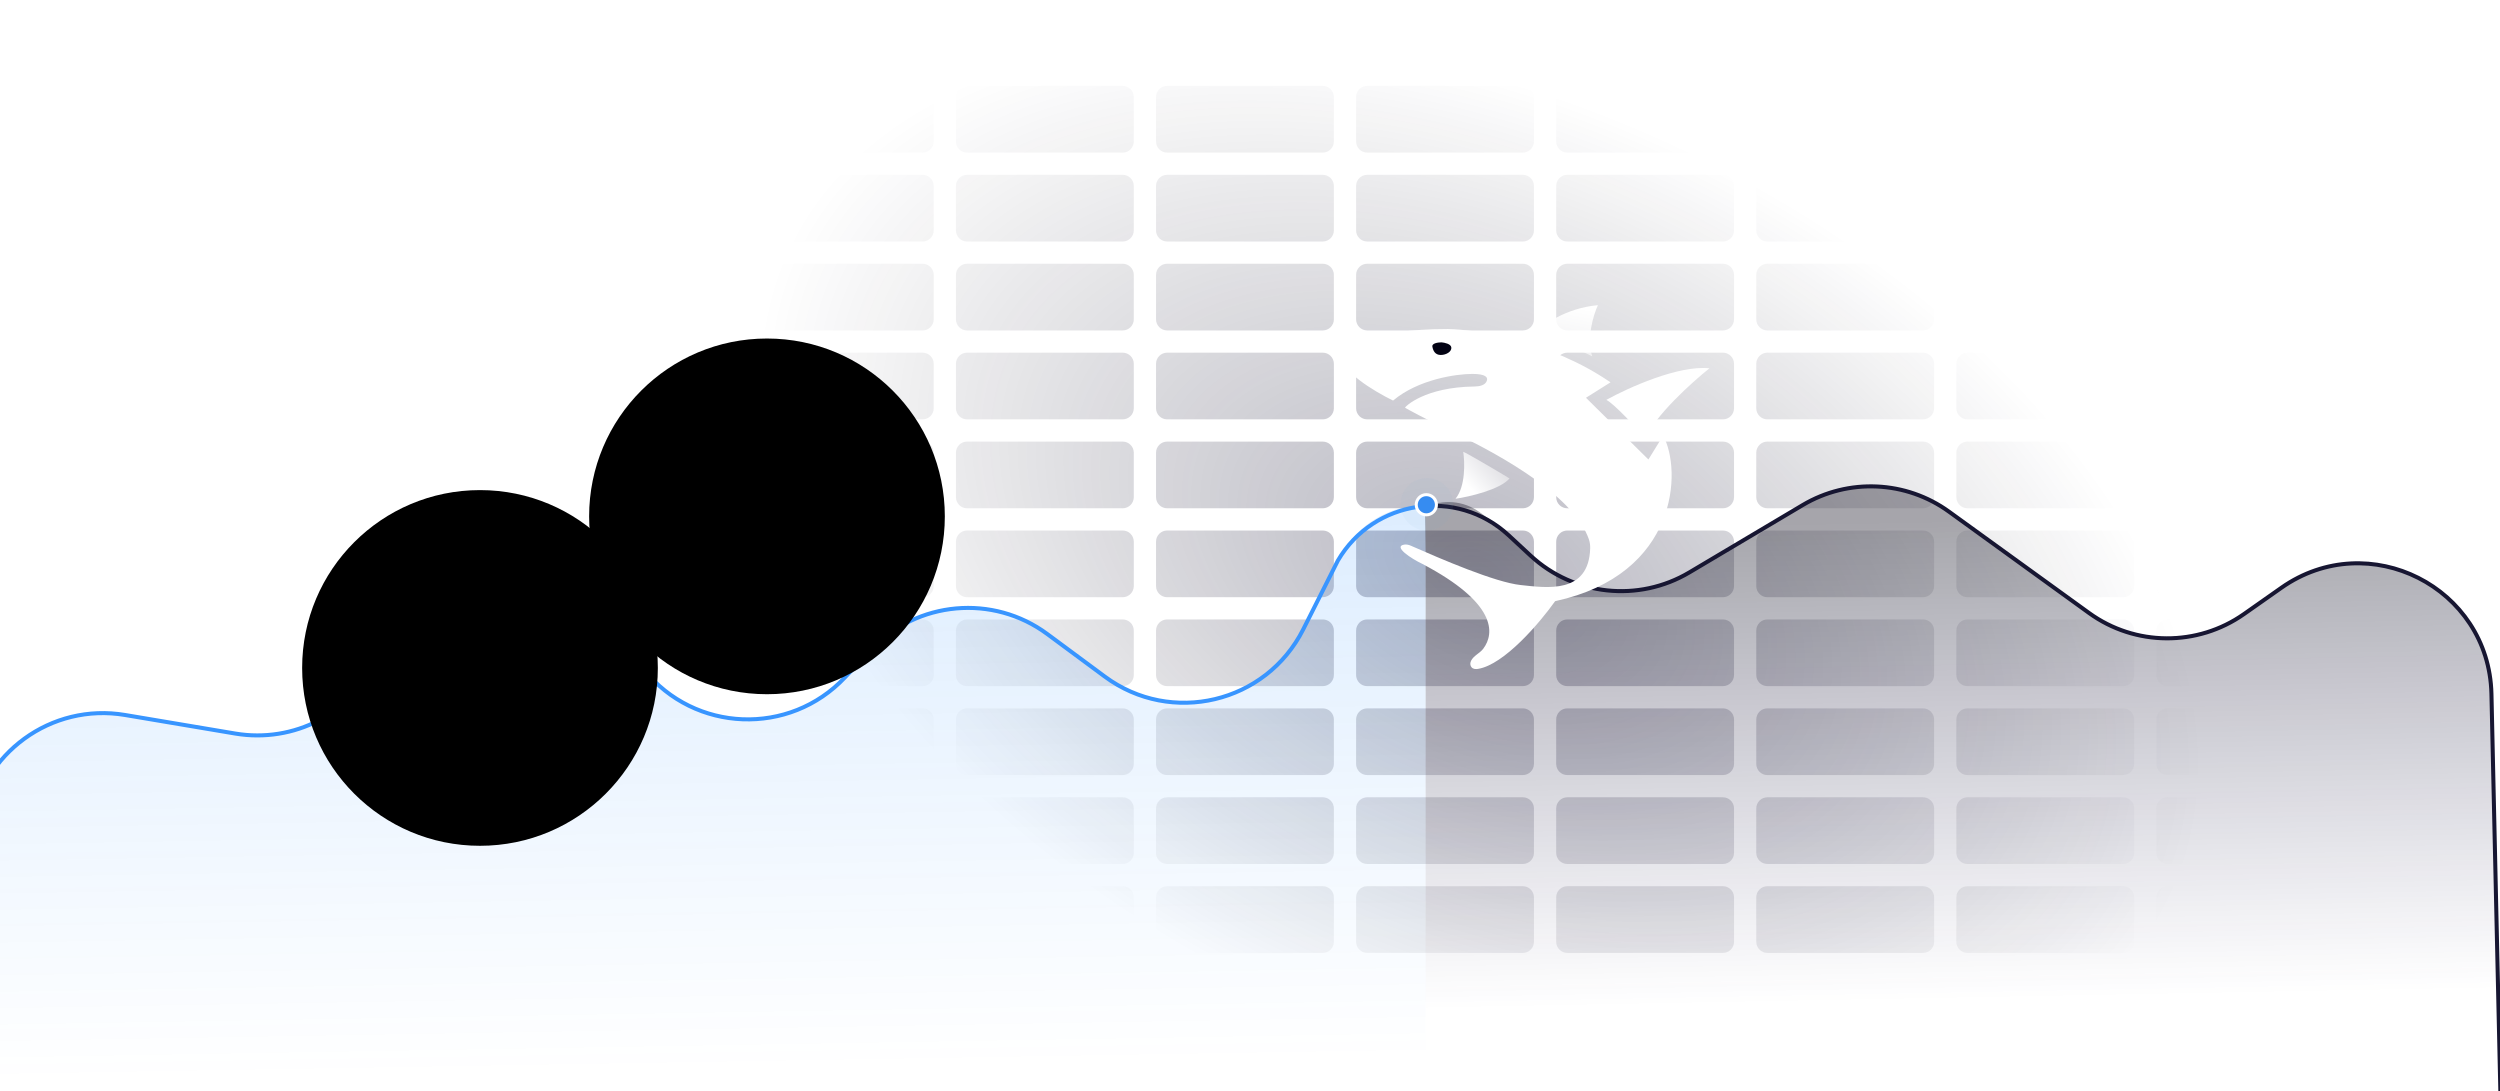 <svg width="2474" height="1080" viewBox="0 0 2474 1080" fill="none" xmlns="http://www.w3.org/2000/svg">
<path d="M363 85H517C523.075 85 528 89.925 528 96V140C528 146.075 523.075 151 517 151H363C356.925 151 352 146.075 352 140V96C352 89.925 356.925 85 363 85Z" fill="url(#paint0_radial_15_158)"/>
<path d="M363 173H517C523.075 173 528 177.925 528 184V228C528 234.075 523.075 239 517 239H363C356.925 239 352 234.075 352 228V184C352 177.925 356.925 173 363 173Z" fill="url(#paint1_radial_15_158)"/>
<path d="M363 261H517C523.075 261 528 265.925 528 272V316C528 322.075 523.075 327 517 327H363C356.925 327 352 322.075 352 316V272C352 265.925 356.925 261 363 261Z" fill="url(#paint2_radial_15_158)"/>
<path d="M363 349H517C523.075 349 528 353.925 528 360V404C528 410.075 523.075 415 517 415H363C356.925 415 352 410.075 352 404V360C352 353.925 356.925 349 363 349Z" fill="url(#paint3_radial_15_158)"/>
<path d="M363 437H517C523.075 437 528 441.925 528 448V492C528 498.075 523.075 503 517 503H363C356.925 503 352 498.075 352 492V448C352 441.925 356.925 437 363 437Z" fill="url(#paint4_radial_15_158)"/>
<path d="M363 525H517C523.075 525 528 529.925 528 536V580C528 586.075 523.075 591 517 591H363C356.925 591 352 586.075 352 580V536C352 529.925 356.925 525 363 525Z" fill="url(#paint5_radial_15_158)"/>
<path d="M363 613H517C523.075 613 528 617.925 528 624V668C528 674.075 523.075 679 517 679H363C356.925 679 352 674.075 352 668V624C352 617.925 356.925 613 363 613Z" fill="url(#paint6_radial_15_158)"/>
<path d="M363 701H517C523.075 701 528 705.925 528 712V756C528 762.075 523.075 767 517 767H363C356.925 767 352 762.075 352 756V712C352 705.925 356.925 701 363 701Z" fill="url(#paint7_radial_15_158)"/>
<path d="M363 789H517C523.075 789 528 793.925 528 800V844C528 850.075 523.075 855 517 855H363C356.925 855 352 850.075 352 844V800C352 793.925 356.925 789 363 789Z" fill="url(#paint8_radial_15_158)"/>
<path d="M517 877H363C356.925 877 352 881.925 352 888V932C352 938.075 356.925 943 363 943H517C523.075 943 528 938.075 528 932V888C528 881.925 523.075 877 517 877Z" fill="url(#paint9_radial_15_158)"/>
<path d="M715 877H561C554.925 877 550 881.925 550 888V932C550 938.075 554.925 943 561 943H715C721.075 943 726 938.075 726 932V888C726 881.925 721.075 877 715 877Z" fill="url(#paint10_radial_15_158)"/>
<path d="M759 877H913C919.075 877 924 881.925 924 888V932C924 938.075 919.075 943 913 943H759C752.925 943 748 938.075 748 932V888C748 881.925 752.925 877 759 877Z" fill="url(#paint11_radial_15_158)"/>
<path d="M1111 877H957C950.925 877 946 881.925 946 888V932C946 938.075 950.925 943 957 943H1111C1117.08 943 1122 938.075 1122 932V888C1122 881.925 1117.08 877 1111 877Z" fill="url(#paint12_radial_15_158)"/>
<path d="M1155 877H1309C1315.08 877 1320 881.925 1320 888V932C1320 938.075 1315.08 943 1309 943H1155C1148.92 943 1144 938.075 1144 932V888C1144 881.925 1148.92 877 1155 877Z" fill="url(#paint13_radial_15_158)"/>
<path d="M1507 877H1353C1346.92 877 1342 881.925 1342 888V932C1342 938.075 1346.92 943 1353 943H1507C1513.08 943 1518 938.075 1518 932V888C1518 881.925 1513.08 877 1507 877Z" fill="url(#paint14_radial_15_158)"/>
<path d="M1551 877H1705C1711.08 877 1716 881.925 1716 888V932C1716 938.075 1711.08 943 1705 943H1551C1544.92 943 1540 938.075 1540 932V888C1540 881.925 1544.92 877 1551 877Z" fill="url(#paint15_radial_15_158)"/>
<path d="M1903 877H1749C1742.92 877 1738 881.925 1738 888V932C1738 938.075 1742.92 943 1749 943H1903C1909.08 943 1914 938.075 1914 932V888C1914 881.925 1909.08 877 1903 877Z" fill="url(#paint16_radial_15_158)"/>
<path d="M1947 877H2101C2107.08 877 2112 881.925 2112 888V932C2112 938.075 2107.08 943 2101 943H1947C1940.92 943 1936 938.075 1936 932V888C1936 881.925 1940.92 877 1947 877Z" fill="url(#paint17_radial_15_158)"/>
<path d="M2299 877H2145C2138.92 877 2134 881.925 2134 888V932C2134 938.075 2138.92 943 2145 943H2299C2305.08 943 2310 938.075 2310 932V888C2310 881.925 2305.08 877 2299 877Z" fill="url(#paint18_radial_15_158)"/>
<path d="M715 789H561C554.925 789 550 793.925 550 800V844C550 850.075 554.925 855 561 855H715C721.075 855 726 850.075 726 844V800C726 793.925 721.075 789 715 789Z" fill="url(#paint19_radial_15_158)"/>
<path d="M759 789H913C919.075 789 924 793.925 924 800V844C924 850.075 919.075 855 913 855H759C752.925 855 748 850.075 748 844V800C748 793.925 752.925 789 759 789Z" fill="url(#paint20_radial_15_158)"/>
<path d="M1111 789H957C950.925 789 946 793.925 946 800V844C946 850.075 950.925 855 957 855H1111C1117.08 855 1122 850.075 1122 844V800C1122 793.925 1117.08 789 1111 789Z" fill="url(#paint21_radial_15_158)"/>
<path d="M1155 789H1309C1315.08 789 1320 793.925 1320 800V844C1320 850.075 1315.08 855 1309 855H1155C1148.92 855 1144 850.075 1144 844V800C1144 793.925 1148.92 789 1155 789Z" fill="url(#paint22_radial_15_158)"/>
<path d="M1507 789H1353C1346.92 789 1342 793.925 1342 800V844C1342 850.075 1346.92 855 1353 855H1507C1513.08 855 1518 850.075 1518 844V800C1518 793.925 1513.08 789 1507 789Z" fill="url(#paint23_radial_15_158)"/>
<path d="M1551 789H1705C1711.08 789 1716 793.925 1716 800V844C1716 850.075 1711.08 855 1705 855H1551C1544.92 855 1540 850.075 1540 844V800C1540 793.925 1544.92 789 1551 789Z" fill="url(#paint24_radial_15_158)"/>
<path d="M1903 789H1749C1742.92 789 1738 793.925 1738 800V844C1738 850.075 1742.92 855 1749 855H1903C1909.08 855 1914 850.075 1914 844V800C1914 793.925 1909.08 789 1903 789Z" fill="url(#paint25_radial_15_158)"/>
<path d="M1947 789H2101C2107.08 789 2112 793.925 2112 800V844C2112 850.075 2107.08 855 2101 855H1947C1940.92 855 1936 850.075 1936 844V800C1936 793.925 1940.92 789 1947 789Z" fill="url(#paint26_radial_15_158)"/>
<path d="M2299 789H2145C2138.92 789 2134 793.925 2134 800V844C2134 850.075 2138.92 855 2145 855H2299C2305.08 855 2310 850.075 2310 844V800C2310 793.925 2305.08 789 2299 789Z" fill="url(#paint27_radial_15_158)"/>
<path d="M715 701H561C554.925 701 550 705.925 550 712V756C550 762.075 554.925 767 561 767H715C721.075 767 726 762.075 726 756V712C726 705.925 721.075 701 715 701Z" fill="url(#paint28_radial_15_158)"/>
<path d="M759 701H913C919.075 701 924 705.925 924 712V756C924 762.075 919.075 767 913 767H759C752.925 767 748 762.075 748 756V712C748 705.925 752.925 701 759 701Z" fill="url(#paint29_radial_15_158)"/>
<path d="M1111 701H957C950.925 701 946 705.925 946 712V756C946 762.075 950.925 767 957 767H1111C1117.08 767 1122 762.075 1122 756V712C1122 705.925 1117.08 701 1111 701Z" fill="url(#paint30_radial_15_158)"/>
<path d="M1155 701H1309C1315.08 701 1320 705.925 1320 712V756C1320 762.075 1315.08 767 1309 767H1155C1148.92 767 1144 762.075 1144 756V712C1144 705.925 1148.92 701 1155 701Z" fill="url(#paint31_radial_15_158)"/>
<path d="M1507 701H1353C1346.92 701 1342 705.925 1342 712V756C1342 762.075 1346.92 767 1353 767H1507C1513.08 767 1518 762.075 1518 756V712C1518 705.925 1513.08 701 1507 701Z" fill="url(#paint32_radial_15_158)"/>
<path d="M1551 701H1705C1711.08 701 1716 705.925 1716 712V756C1716 762.075 1711.08 767 1705 767H1551C1544.92 767 1540 762.075 1540 756V712C1540 705.925 1544.92 701 1551 701Z" fill="url(#paint33_radial_15_158)"/>
<path d="M1903 701H1749C1742.92 701 1738 705.925 1738 712V756C1738 762.075 1742.92 767 1749 767H1903C1909.08 767 1914 762.075 1914 756V712C1914 705.925 1909.08 701 1903 701Z" fill="url(#paint34_radial_15_158)"/>
<path d="M1947 701H2101C2107.08 701 2112 705.925 2112 712V756C2112 762.075 2107.08 767 2101 767H1947C1940.92 767 1936 762.075 1936 756V712C1936 705.925 1940.92 701 1947 701Z" fill="url(#paint35_radial_15_158)"/>
<path d="M2299 701H2145C2138.92 701 2134 705.925 2134 712V756C2134 762.075 2138.92 767 2145 767H2299C2305.08 767 2310 762.075 2310 756V712C2310 705.925 2305.08 701 2299 701Z" fill="url(#paint36_radial_15_158)"/>
<path d="M715 613H561C554.925 613 550 617.925 550 624V668C550 674.075 554.925 679 561 679H715C721.075 679 726 674.075 726 668V624C726 617.925 721.075 613 715 613Z" fill="url(#paint37_radial_15_158)"/>
<path d="M759 613H913C919.075 613 924 617.925 924 624V668C924 674.075 919.075 679 913 679H759C752.925 679 748 674.075 748 668V624C748 617.925 752.925 613 759 613Z" fill="url(#paint38_radial_15_158)"/>
<path d="M1111 613H957C950.925 613 946 617.925 946 624V668C946 674.075 950.925 679 957 679H1111C1117.08 679 1122 674.075 1122 668V624C1122 617.925 1117.08 613 1111 613Z" fill="url(#paint39_radial_15_158)"/>
<path d="M1155 613H1309C1315.08 613 1320 617.925 1320 624V668C1320 674.075 1315.08 679 1309 679H1155C1148.92 679 1144 674.075 1144 668V624C1144 617.925 1148.92 613 1155 613Z" fill="url(#paint40_radial_15_158)"/>
<path d="M1507 613H1353C1346.92 613 1342 617.925 1342 624V668C1342 674.075 1346.92 679 1353 679H1507C1513.08 679 1518 674.075 1518 668V624C1518 617.925 1513.08 613 1507 613Z" fill="url(#paint41_radial_15_158)"/>
<path d="M1551 613H1705C1711.08 613 1716 617.925 1716 624V668C1716 674.075 1711.08 679 1705 679H1551C1544.92 679 1540 674.075 1540 668V624C1540 617.925 1544.92 613 1551 613Z" fill="url(#paint42_radial_15_158)"/>
<path d="M1903 613H1749C1742.92 613 1738 617.925 1738 624V668C1738 674.075 1742.92 679 1749 679H1903C1909.08 679 1914 674.075 1914 668V624C1914 617.925 1909.08 613 1903 613Z" fill="url(#paint43_radial_15_158)"/>
<path d="M1947 613H2101C2107.08 613 2112 617.925 2112 624V668C2112 674.075 2107.08 679 2101 679H1947C1940.92 679 1936 674.075 1936 668V624C1936 617.925 1940.92 613 1947 613Z" fill="url(#paint44_radial_15_158)"/>
<path d="M2299 613H2145C2138.92 613 2134 617.925 2134 624V668C2134 674.075 2138.92 679 2145 679H2299C2305.08 679 2310 674.075 2310 668V624C2310 617.925 2305.08 613 2299 613Z" fill="url(#paint45_radial_15_158)"/>
<path d="M715 525H561C554.925 525 550 529.925 550 536V580C550 586.075 554.925 591 561 591H715C721.075 591 726 586.075 726 580V536C726 529.925 721.075 525 715 525Z" fill="url(#paint46_radial_15_158)"/>
<path d="M759 525H913C919.075 525 924 529.925 924 536V580C924 586.075 919.075 591 913 591H759C752.925 591 748 586.075 748 580V536C748 529.925 752.925 525 759 525Z" fill="url(#paint47_radial_15_158)"/>
<path d="M1111 525H957C950.925 525 946 529.925 946 536V580C946 586.075 950.925 591 957 591H1111C1117.08 591 1122 586.075 1122 580V536C1122 529.925 1117.08 525 1111 525Z" fill="url(#paint48_radial_15_158)"/>
<path d="M1155 525H1309C1315.08 525 1320 529.925 1320 536V580C1320 586.075 1315.08 591 1309 591H1155C1148.92 591 1144 586.075 1144 580V536C1144 529.925 1148.92 525 1155 525Z" fill="url(#paint49_radial_15_158)"/>
<path d="M1507 525H1353C1346.92 525 1342 529.925 1342 536V580C1342 586.075 1346.92 591 1353 591H1507C1513.08 591 1518 586.075 1518 580V536C1518 529.925 1513.08 525 1507 525Z" fill="url(#paint50_radial_15_158)"/>
<path d="M1551 525H1705C1711.08 525 1716 529.925 1716 536V580C1716 586.075 1711.08 591 1705 591H1551C1544.92 591 1540 586.075 1540 580V536C1540 529.925 1544.92 525 1551 525Z" fill="url(#paint51_radial_15_158)"/>
<path d="M1903 525H1749C1742.92 525 1738 529.925 1738 536V580C1738 586.075 1742.92 591 1749 591H1903C1909.08 591 1914 586.075 1914 580V536C1914 529.925 1909.08 525 1903 525Z" fill="url(#paint52_radial_15_158)"/>
<path d="M1947 525H2101C2107.08 525 2112 529.925 2112 536V580C2112 586.075 2107.08 591 2101 591H1947C1940.92 591 1936 586.075 1936 580V536C1936 529.925 1940.92 525 1947 525Z" fill="url(#paint53_radial_15_158)"/>
<path d="M2299 525H2145C2138.92 525 2134 529.925 2134 536V580C2134 586.075 2138.92 591 2145 591H2299C2305.08 591 2310 586.075 2310 580V536C2310 529.925 2305.08 525 2299 525Z" fill="url(#paint54_radial_15_158)"/>
<path d="M715 437H561C554.925 437 550 441.925 550 448V492C550 498.075 554.925 503 561 503H715C721.075 503 726 498.075 726 492V448C726 441.925 721.075 437 715 437Z" fill="url(#paint55_radial_15_158)"/>
<path d="M759 437H913C919.075 437 924 441.925 924 448V492C924 498.075 919.075 503 913 503H759C752.925 503 748 498.075 748 492V448C748 441.925 752.925 437 759 437Z" fill="url(#paint56_radial_15_158)"/>
<path d="M1111 437H957C950.925 437 946 441.925 946 448V492C946 498.075 950.925 503 957 503H1111C1117.08 503 1122 498.075 1122 492V448C1122 441.925 1117.08 437 1111 437Z" fill="url(#paint57_radial_15_158)"/>
<path d="M1155 437H1309C1315.08 437 1320 441.925 1320 448V492C1320 498.075 1315.08 503 1309 503H1155C1148.92 503 1144 498.075 1144 492V448C1144 441.925 1148.92 437 1155 437Z" fill="url(#paint58_radial_15_158)"/>
<path d="M1507 437H1353C1346.92 437 1342 441.925 1342 448V492C1342 498.075 1346.92 503 1353 503H1507C1513.08 503 1518 498.075 1518 492V448C1518 441.925 1513.08 437 1507 437Z" fill="url(#paint59_radial_15_158)"/>
<path d="M1551 437H1705C1711.08 437 1716 441.925 1716 448V492C1716 498.075 1711.08 503 1705 503H1551C1544.92 503 1540 498.075 1540 492V448C1540 441.925 1544.92 437 1551 437Z" fill="url(#paint60_radial_15_158)"/>
<path d="M1903 437H1749C1742.92 437 1738 441.925 1738 448V492C1738 498.075 1742.92 503 1749 503H1903C1909.08 503 1914 498.075 1914 492V448C1914 441.925 1909.08 437 1903 437Z" fill="url(#paint61_radial_15_158)"/>
<path d="M1947 437H2101C2107.08 437 2112 441.925 2112 448V492C2112 498.075 2107.08 503 2101 503H1947C1940.92 503 1936 498.075 1936 492V448C1936 441.925 1940.92 437 1947 437Z" fill="url(#paint62_radial_15_158)"/>
<path d="M2299 437H2145C2138.92 437 2134 441.925 2134 448V492C2134 498.075 2138.92 503 2145 503H2299C2305.08 503 2310 498.075 2310 492V448C2310 441.925 2305.08 437 2299 437Z" fill="url(#paint63_radial_15_158)"/>
<path d="M715 349H561C554.925 349 550 353.925 550 360V404C550 410.075 554.925 415 561 415H715C721.075 415 726 410.075 726 404V360C726 353.925 721.075 349 715 349Z" fill="url(#paint64_radial_15_158)"/>
<path d="M759 349H913C919.075 349 924 353.925 924 360V404C924 410.075 919.075 415 913 415H759C752.925 415 748 410.075 748 404V360C748 353.925 752.925 349 759 349Z" fill="url(#paint65_radial_15_158)"/>
<path d="M1111 349H957C950.925 349 946 353.925 946 360V404C946 410.075 950.925 415 957 415H1111C1117.08 415 1122 410.075 1122 404V360C1122 353.925 1117.08 349 1111 349Z" fill="url(#paint66_radial_15_158)"/>
<path d="M1155 349H1309C1315.08 349 1320 353.925 1320 360V404C1320 410.075 1315.08 415 1309 415H1155C1148.92 415 1144 410.075 1144 404V360C1144 353.925 1148.92 349 1155 349Z" fill="url(#paint67_radial_15_158)"/>
<path d="M1507 349H1353C1346.92 349 1342 353.925 1342 360V404C1342 410.075 1346.92 415 1353 415H1507C1513.08 415 1518 410.075 1518 404V360C1518 353.925 1513.08 349 1507 349Z" fill="url(#paint68_radial_15_158)"/>
<path d="M1551 349H1705C1711.08 349 1716 353.925 1716 360V404C1716 410.075 1711.08 415 1705 415H1551C1544.92 415 1540 410.075 1540 404V360C1540 353.925 1544.92 349 1551 349Z" fill="url(#paint69_radial_15_158)"/>
<path d="M1903 349H1749C1742.92 349 1738 353.925 1738 360V404C1738 410.075 1742.92 415 1749 415H1903C1909.08 415 1914 410.075 1914 404V360C1914 353.925 1909.08 349 1903 349Z" fill="url(#paint70_radial_15_158)"/>
<path d="M1947 349H2101C2107.08 349 2112 353.925 2112 360V404C2112 410.075 2107.08 415 2101 415H1947C1940.92 415 1936 410.075 1936 404V360C1936 353.925 1940.92 349 1947 349Z" fill="url(#paint71_radial_15_158)"/>
<path d="M2299 349H2145C2138.92 349 2134 353.925 2134 360V404C2134 410.075 2138.92 415 2145 415H2299C2305.08 415 2310 410.075 2310 404V360C2310 353.925 2305.08 349 2299 349Z" fill="url(#paint72_radial_15_158)"/>
<path d="M715 261H561C554.925 261 550 265.925 550 272V316C550 322.075 554.925 327 561 327H715C721.075 327 726 322.075 726 316V272C726 265.925 721.075 261 715 261Z" fill="url(#paint73_radial_15_158)"/>
<path d="M759 261H913C919.075 261 924 265.925 924 272V316C924 322.075 919.075 327 913 327H759C752.925 327 748 322.075 748 316V272C748 265.925 752.925 261 759 261Z" fill="url(#paint74_radial_15_158)"/>
<path d="M1111 261H957C950.925 261 946 265.925 946 272V316C946 322.075 950.925 327 957 327H1111C1117.08 327 1122 322.075 1122 316V272C1122 265.925 1117.08 261 1111 261Z" fill="url(#paint75_radial_15_158)"/>
<path d="M1155 261H1309C1315.08 261 1320 265.925 1320 272V316C1320 322.075 1315.08 327 1309 327H1155C1148.92 327 1144 322.075 1144 316V272C1144 265.925 1148.92 261 1155 261Z" fill="url(#paint76_radial_15_158)"/>
<path d="M1507 261H1353C1346.92 261 1342 265.925 1342 272V316C1342 322.075 1346.92 327 1353 327H1507C1513.08 327 1518 322.075 1518 316V272C1518 265.925 1513.08 261 1507 261Z" fill="url(#paint77_radial_15_158)"/>
<path d="M1551 261H1705C1711.08 261 1716 265.925 1716 272V316C1716 322.075 1711.08 327 1705 327H1551C1544.92 327 1540 322.075 1540 316V272C1540 265.925 1544.92 261 1551 261Z" fill="url(#paint78_radial_15_158)"/>
<path d="M1903 261H1749C1742.92 261 1738 265.925 1738 272V316C1738 322.075 1742.92 327 1749 327H1903C1909.08 327 1914 322.075 1914 316V272C1914 265.925 1909.08 261 1903 261Z" fill="url(#paint79_radial_15_158)"/>
<path d="M1947 261H2101C2107.08 261 2112 265.925 2112 272V316C2112 322.075 2107.08 327 2101 327H1947C1940.92 327 1936 322.075 1936 316V272C1936 265.925 1940.92 261 1947 261Z" fill="url(#paint80_radial_15_158)"/>
<path d="M2299 261H2145C2138.92 261 2134 265.925 2134 272V316C2134 322.075 2138.92 327 2145 327H2299C2305.08 327 2310 322.075 2310 316V272C2310 265.925 2305.08 261 2299 261Z" fill="url(#paint81_radial_15_158)"/>
<path d="M715 173H561C554.925 173 550 177.925 550 184V228C550 234.075 554.925 239 561 239H715C721.075 239 726 234.075 726 228V184C726 177.925 721.075 173 715 173Z" fill="url(#paint82_radial_15_158)"/>
<path d="M759 173H913C919.075 173 924 177.925 924 184V228C924 234.075 919.075 239 913 239H759C752.925 239 748 234.075 748 228V184C748 177.925 752.925 173 759 173Z" fill="url(#paint83_radial_15_158)"/>
<path d="M1111 173H957C950.925 173 946 177.925 946 184V228C946 234.075 950.925 239 957 239H1111C1117.08 239 1122 234.075 1122 228V184C1122 177.925 1117.08 173 1111 173Z" fill="url(#paint84_radial_15_158)"/>
<path d="M1155 173H1309C1315.08 173 1320 177.925 1320 184V228C1320 234.075 1315.08 239 1309 239H1155C1148.92 239 1144 234.075 1144 228V184C1144 177.925 1148.92 173 1155 173Z" fill="url(#paint85_radial_15_158)"/>
<path d="M1507 173H1353C1346.92 173 1342 177.925 1342 184V228C1342 234.075 1346.92 239 1353 239H1507C1513.08 239 1518 234.075 1518 228V184C1518 177.925 1513.08 173 1507 173Z" fill="url(#paint86_radial_15_158)"/>
<path d="M1551 173H1705C1711.08 173 1716 177.925 1716 184V228C1716 234.075 1711.08 239 1705 239H1551C1544.92 239 1540 234.075 1540 228V184C1540 177.925 1544.92 173 1551 173Z" fill="url(#paint87_radial_15_158)"/>
<path d="M1903 173H1749C1742.92 173 1738 177.925 1738 184V228C1738 234.075 1742.92 239 1749 239H1903C1909.08 239 1914 234.075 1914 228V184C1914 177.925 1909.08 173 1903 173Z" fill="url(#paint88_radial_15_158)"/>
<path d="M1947 173H2101C2107.08 173 2112 177.925 2112 184V228C2112 234.075 2107.08 239 2101 239H1947C1940.92 239 1936 234.075 1936 228V184C1936 177.925 1940.92 173 1947 173Z" fill="url(#paint89_radial_15_158)"/>
<path d="M2299 173H2145C2138.92 173 2134 177.925 2134 184V228C2134 234.075 2138.92 239 2145 239H2299C2305.08 239 2310 234.075 2310 228V184C2310 177.925 2305.08 173 2299 173Z" fill="url(#paint90_radial_15_158)"/>
<path d="M715 85H561C554.925 85 550 89.925 550 96V140C550 146.075 554.925 151 561 151H715C721.075 151 726 146.075 726 140V96C726 89.925 721.075 85 715 85Z" fill="url(#paint91_radial_15_158)"/>
<path d="M759 85H913C919.075 85 924 89.925 924 96V140C924 146.075 919.075 151 913 151H759C752.925 151 748 146.075 748 140V96C748 89.925 752.925 85 759 85Z" fill="url(#paint92_radial_15_158)"/>
<path d="M1111 85H957C950.925 85 946 89.925 946 96V140C946 146.075 950.925 151 957 151H1111C1117.08 151 1122 146.075 1122 140V96C1122 89.925 1117.08 85 1111 85Z" fill="url(#paint93_radial_15_158)"/>
<path d="M1155 85H1309C1315.08 85 1320 89.925 1320 96V140C1320 146.075 1315.08 151 1309 151H1155C1148.92 151 1144 146.075 1144 140V96C1144 89.925 1148.92 85 1155 85Z" fill="url(#paint94_radial_15_158)"/>
<path d="M1507 85H1353C1346.92 85 1342 89.925 1342 96V140C1342 146.075 1346.92 151 1353 151H1507C1513.08 151 1518 146.075 1518 140V96C1518 89.925 1513.08 85 1507 85Z" fill="url(#paint95_radial_15_158)"/>
<path d="M1551 85H1705C1711.08 85 1716 89.925 1716 96V140C1716 146.075 1711.08 151 1705 151H1551C1544.92 151 1540 146.075 1540 140V96C1540 89.925 1544.92 85 1551 85Z" fill="url(#paint96_radial_15_158)"/>
<path d="M1903 85H1749C1742.92 85 1738 89.925 1738 96V140C1738 146.075 1742.92 151 1749 151H1903C1909.08 151 1914 146.075 1914 140V96C1914 89.925 1909.08 85 1903 85Z" fill="url(#paint97_radial_15_158)"/>
<path d="M1947 85H2101C2107.08 85 2112 89.925 2112 96V140C2112 146.075 2107.08 151 2101 151H1947C1940.92 151 1936 146.075 1936 140V96C1936 89.925 1940.92 85 1947 85Z" fill="url(#paint98_radial_15_158)"/>
<path d="M2299 85H2145C2138.92 85 2134 89.925 2134 96V140C2134 146.075 2138.92 151 2145 151H2299C2305.08 151 2310 146.075 2310 140V96C2310 89.925 2305.08 85 2299 85Z" fill="url(#paint99_radial_15_158)"/>
<path d="M637.231 661.486L600.423 615.798C539.568 540.264 420.758 553.964 378.692 641.366L373.682 651.775C348.194 704.731 290.765 734.458 232.811 724.694L123.755 706.321C50.766 694.024 -18.067 744.136 -28.784 817.375L-73.769 1124.8L1410.83 1120.8L1410.83 499.56C1378.22 499.56 1347.86 516.177 1330.28 543.644L1324.01 553.44L1289.69 621.577C1252.87 694.682 1159.07 716.994 1093.28 668.301L1036.46 626.253C982.709 586.475 907.704 593.174 861.853 641.848L836.105 669.181C781.201 727.466 687.467 723.839 637.231 661.486Z" fill="url(#paint100_linear_15_158)"/>
<path d="M2475.39 1126.04L2465.53 686.685C2463.17 581.153 2344.03 520.951 2257.67 581.649L2220.62 607.688C2174.53 640.077 2112.97 639.654 2067.34 606.635L1928.75 506.361C1886.11 475.506 1829.21 472.936 1783.95 499.821L1671.76 566.478C1621.46 596.357 1557.5 589.57 1514.6 549.8L1492.97 529.747C1441.62 482.153 1359.42 494.279 1324.01 554.671V554.671L1289.69 622.809C1252.87 695.913 1159.07 718.225 1093.28 669.532L1036.46 627.484C982.709 587.706 907.704 594.405 861.853 643.079L836.106 670.413C781.202 728.698 687.468 725.071 637.232 662.717L600.423 617.029C539.568 541.495 420.759 555.195 378.692 642.597L373.682 653.006C348.194 705.963 290.765 735.69 232.811 725.926L123.756 707.552C50.766 695.255 -18.067 745.368 -28.783 818.606L-41.511 905.59" stroke="url(#paint101_linear_15_158)" stroke-width="4"/>
<path d="M2257.67 580.417L2220.62 606.456C2174.53 638.845 2112.97 638.423 2067.34 605.404L1928.88 505.222C1886.17 474.32 1829.17 471.793 1783.89 498.795L1670.41 566.474C1620.9 595.995 1557.88 589.439 1515.52 550.36L1479.18 517.725L1464.16 506.795C1448.42 495.351 1427.62 493.629 1410.22 502.33L1410.83 549.745L1410.83 1120.57L2475.39 1124.8L2465.54 685.454C2463.17 579.921 2344.03 519.72 2257.67 580.417Z" fill="url(#paint102_linear_15_158)"/>
<path d="M2475.39 1126.04L2465.53 686.685C2463.17 581.153 2344.03 520.951 2257.67 581.649L2220.62 607.688C2174.53 640.077 2112.97 639.654 2067.34 606.635L1928.75 506.361C1886.11 475.506 1829.21 472.936 1783.95 499.821L1671.76 566.478C1621.46 596.357 1557.5 589.57 1514.6 549.8L1492.97 529.747C1441.62 482.153 1359.42 494.279 1324.01 554.671V554.671L1289.69 622.809C1252.87 695.913 1159.07 718.225 1093.28 669.532L1036.46 627.484C982.709 587.706 907.704 594.405 861.853 643.079L836.106 670.413C781.202 728.698 687.468 725.071 637.232 662.717L600.423 617.029C539.568 541.495 420.759 555.195 378.692 642.597L373.682 653.006C348.194 705.963 290.765 735.69 232.811 725.926L123.756 707.552C50.766 695.255 -18.067 745.368 -28.783 818.606L-41.511 905.59" stroke="url(#paint103_linear_15_158)" stroke-width="4"/>
<circle cx="1412" cy="499" r="26" fill="#7DA6D6" fill-opacity="0.06"/>
<g filter="url(#filter0_f_15_158)">
<circle cx="759" cy="511" r="176" fill="black"/>
</g>
<g filter="url(#filter1_f_15_158)">
<circle cx="475" cy="661" r="176" fill="black"/>
</g>
<circle cx="1411.5" cy="499.5" r="10" fill="#368CF1" stroke="white" stroke-width="3"/>
<g filter="url(#filter2_d_15_158)">
<path d="M1504.93 574.965C1479.51 572.289 1426.16 549.202 1396.43 536.139C1394.28 535.19 1391.91 534.566 1389.58 534.95C1378.3 536.816 1396.46 548.814 1407.75 554.14C1480.72 592.546 1479.51 622.491 1467.82 637.989C1465.9 640.534 1463.2 642.34 1460.69 644.309C1454.1 649.487 1454.21 653.885 1456.27 656.362C1457.74 658.126 1460.29 658.305 1462.55 657.95C1488.45 653.906 1523.89 612.185 1538.94 590.93C1661.11 564.553 1664.58 461.125 1645.84 427.111L1631.26 450.712L1569.48 389.628L1593.78 374.356C1533.81 333.263 1461.43 322.064 1432.74 321.601C1355.55 321.601 1332.55 340.112 1330.7 349.367C1324.59 362.139 1360.08 383.38 1378.59 392.404C1403.58 371.302 1441.3 366.027 1457.03 366.027C1470.15 366.027 1472.62 369.33 1471.38 372.817C1469.77 377.328 1464.09 378.413 1459.3 378.471C1409.35 379.069 1390.39 398.683 1390.39 399.346C1390.39 399.901 1414.92 412.534 1427.18 418.782C1495.48 450.249 1558.6 490.112 1572.34 529.649C1573.33 532.512 1573.74 535.542 1573.65 538.572C1572.33 584.255 1530.49 577.655 1504.93 574.965Z" fill="url(#paint104_linear_15_158)"/>
<path d="M1417.47 338.955C1416.91 335.623 1423.25 334.79 1426.49 334.79C1429.5 335.021 1435.65 336.317 1436.21 339.649C1436.9 343.814 1431.35 347.284 1425.79 347.284C1420.24 347.284 1418.16 343.119 1417.47 338.955Z" fill="#020213"/>
<path d="M1440.37 489.585C1450.37 477.368 1449.63 453.489 1448.01 443.077C1450.23 443.632 1479.71 460.893 1493.82 469.454C1484.38 480.561 1454.26 487.502 1440.37 489.585Z" fill="url(#paint105_linear_15_158)"/>
<path d="M1691.66 360.473C1661.11 357.141 1610.9 379.909 1589.62 391.71C1597.39 395.597 1618.77 418.782 1628.49 429.888C1637.37 407.675 1674.3 374.356 1691.66 360.473Z" fill="url(#paint106_linear_15_158)"/>
<path d="M1575.73 348.673C1569.62 331.458 1576.89 307.487 1581.28 298C1549.63 300.777 1526.45 317.667 1518.81 325.766C1535.47 328.542 1561.39 341.5 1575.73 348.673Z" fill="url(#paint107_linear_15_158)"/>
</g>
<defs>
<filter id="filter0_f_15_158" x="390" y="142" width="738" height="738" filterUnits="userSpaceOnUse" color-interpolation-filters="sRGB">
<feFlood flood-opacity="0" result="BackgroundImageFix"/>
<feBlend mode="normal" in="SourceGraphic" in2="BackgroundImageFix" result="shape"/>
<feGaussianBlur stdDeviation="96.5" result="effect1_foregroundBlur_15_158"/>
</filter>
<filter id="filter1_f_15_158" x="106" y="292" width="738" height="738" filterUnits="userSpaceOnUse" color-interpolation-filters="sRGB">
<feFlood flood-opacity="0" result="BackgroundImageFix"/>
<feBlend mode="normal" in="SourceGraphic" in2="BackgroundImageFix" result="shape"/>
<feGaussianBlur stdDeviation="96.5" result="effect1_foregroundBlur_15_158"/>
</filter>
<filter id="filter2_d_15_158" x="1237" y="209" width="547.655" height="546.1" filterUnits="userSpaceOnUse" color-interpolation-filters="sRGB">
<feFlood flood-opacity="0" result="BackgroundImageFix"/>
<feColorMatrix in="SourceAlpha" type="matrix" values="0 0 0 0 0 0 0 0 0 0 0 0 0 0 0 0 0 0 127 0" result="hardAlpha"/>
<feOffset dy="4"/>
<feGaussianBlur stdDeviation="46.5"/>
<feComposite in2="hardAlpha" operator="out"/>
<feColorMatrix type="matrix" values="0 0 0 0 0 0 0 0 0 0 0 0 0 0 0 0 0 0 0.58 0"/>
<feBlend mode="normal" in2="BackgroundImageFix" result="effect1_dropShadow_15_158"/>
<feBlend mode="normal" in="SourceGraphic" in2="effect1_dropShadow_15_158" result="shape"/>
</filter>
<radialGradient id="paint0_radial_15_158" cx="0" cy="0" r="1" gradientUnits="userSpaceOnUse" gradientTransform="translate(1464.5 566.5) rotate(-154.972) scale(758.747 466.699)">
<stop stop-color="#1B193D" stop-opacity="0.31"/>
<stop offset="1" stop-color="#0B0A1A" stop-opacity="0"/>
</radialGradient>
<radialGradient id="paint1_radial_15_158" cx="0" cy="0" r="1" gradientUnits="userSpaceOnUse" gradientTransform="translate(1464.5 566.5) rotate(-154.972) scale(758.747 466.699)">
<stop stop-color="#1B193D" stop-opacity="0.31"/>
<stop offset="1" stop-color="#0B0A1A" stop-opacity="0"/>
</radialGradient>
<radialGradient id="paint2_radial_15_158" cx="0" cy="0" r="1" gradientUnits="userSpaceOnUse" gradientTransform="translate(1464.5 566.5) rotate(-154.972) scale(758.747 466.699)">
<stop stop-color="#1B193D" stop-opacity="0.31"/>
<stop offset="1" stop-color="#0B0A1A" stop-opacity="0"/>
</radialGradient>
<radialGradient id="paint3_radial_15_158" cx="0" cy="0" r="1" gradientUnits="userSpaceOnUse" gradientTransform="translate(1464.5 566.5) rotate(-154.972) scale(758.747 466.699)">
<stop stop-color="#1B193D" stop-opacity="0.31"/>
<stop offset="1" stop-color="#0B0A1A" stop-opacity="0"/>
</radialGradient>
<radialGradient id="paint4_radial_15_158" cx="0" cy="0" r="1" gradientUnits="userSpaceOnUse" gradientTransform="translate(1464.5 566.5) rotate(-154.972) scale(758.747 466.699)">
<stop stop-color="#1B193D" stop-opacity="0.31"/>
<stop offset="1" stop-color="#0B0A1A" stop-opacity="0"/>
</radialGradient>
<radialGradient id="paint5_radial_15_158" cx="0" cy="0" r="1" gradientUnits="userSpaceOnUse" gradientTransform="translate(1464.5 566.5) rotate(-154.972) scale(758.747 466.699)">
<stop stop-color="#1B193D" stop-opacity="0.31"/>
<stop offset="1" stop-color="#0B0A1A" stop-opacity="0"/>
</radialGradient>
<radialGradient id="paint6_radial_15_158" cx="0" cy="0" r="1" gradientUnits="userSpaceOnUse" gradientTransform="translate(1464.5 566.5) rotate(-154.972) scale(758.747 466.699)">
<stop stop-color="#1B193D" stop-opacity="0.31"/>
<stop offset="1" stop-color="#0B0A1A" stop-opacity="0"/>
</radialGradient>
<radialGradient id="paint7_radial_15_158" cx="0" cy="0" r="1" gradientUnits="userSpaceOnUse" gradientTransform="translate(1464.5 566.5) rotate(-154.972) scale(758.747 466.699)">
<stop stop-color="#1B193D" stop-opacity="0.31"/>
<stop offset="1" stop-color="#0B0A1A" stop-opacity="0"/>
</radialGradient>
<radialGradient id="paint8_radial_15_158" cx="0" cy="0" r="1" gradientUnits="userSpaceOnUse" gradientTransform="translate(1464.5 566.5) rotate(-154.972) scale(758.747 466.699)">
<stop stop-color="#1B193D" stop-opacity="0.31"/>
<stop offset="1" stop-color="#0B0A1A" stop-opacity="0"/>
</radialGradient>
<radialGradient id="paint9_radial_15_158" cx="0" cy="0" r="1" gradientUnits="userSpaceOnUse" gradientTransform="translate(1464.5 566.5) rotate(-154.972) scale(758.747 466.699)">
<stop stop-color="#1B193D" stop-opacity="0.31"/>
<stop offset="1" stop-color="#0B0A1A" stop-opacity="0"/>
</radialGradient>
<radialGradient id="paint10_radial_15_158" cx="0" cy="0" r="1" gradientUnits="userSpaceOnUse" gradientTransform="translate(1464.5 566.5) rotate(-154.972) scale(758.747 466.699)">
<stop stop-color="#1B193D" stop-opacity="0.31"/>
<stop offset="1" stop-color="#0B0A1A" stop-opacity="0"/>
</radialGradient>
<radialGradient id="paint11_radial_15_158" cx="0" cy="0" r="1" gradientUnits="userSpaceOnUse" gradientTransform="translate(1464.5 566.5) rotate(-154.972) scale(758.747 466.699)">
<stop stop-color="#1B193D" stop-opacity="0.31"/>
<stop offset="1" stop-color="#0B0A1A" stop-opacity="0"/>
</radialGradient>
<radialGradient id="paint12_radial_15_158" cx="0" cy="0" r="1" gradientUnits="userSpaceOnUse" gradientTransform="translate(1464.5 566.5) rotate(-154.972) scale(758.747 466.699)">
<stop stop-color="#1B193D" stop-opacity="0.31"/>
<stop offset="1" stop-color="#0B0A1A" stop-opacity="0"/>
</radialGradient>
<radialGradient id="paint13_radial_15_158" cx="0" cy="0" r="1" gradientUnits="userSpaceOnUse" gradientTransform="translate(1464.5 566.5) rotate(-154.972) scale(758.747 466.699)">
<stop stop-color="#1B193D" stop-opacity="0.31"/>
<stop offset="1" stop-color="#0B0A1A" stop-opacity="0"/>
</radialGradient>
<radialGradient id="paint14_radial_15_158" cx="0" cy="0" r="1" gradientUnits="userSpaceOnUse" gradientTransform="translate(1464.5 566.5) rotate(-154.972) scale(758.747 466.699)">
<stop stop-color="#1B193D" stop-opacity="0.31"/>
<stop offset="1" stop-color="#0B0A1A" stop-opacity="0"/>
</radialGradient>
<radialGradient id="paint15_radial_15_158" cx="0" cy="0" r="1" gradientUnits="userSpaceOnUse" gradientTransform="translate(1464.5 566.5) rotate(-154.972) scale(758.747 466.699)">
<stop stop-color="#1B193D" stop-opacity="0.31"/>
<stop offset="1" stop-color="#0B0A1A" stop-opacity="0"/>
</radialGradient>
<radialGradient id="paint16_radial_15_158" cx="0" cy="0" r="1" gradientUnits="userSpaceOnUse" gradientTransform="translate(1464.5 566.5) rotate(-154.972) scale(758.747 466.699)">
<stop stop-color="#1B193D" stop-opacity="0.31"/>
<stop offset="1" stop-color="#0B0A1A" stop-opacity="0"/>
</radialGradient>
<radialGradient id="paint17_radial_15_158" cx="0" cy="0" r="1" gradientUnits="userSpaceOnUse" gradientTransform="translate(1464.5 566.5) rotate(-154.972) scale(758.747 466.699)">
<stop stop-color="#1B193D" stop-opacity="0.31"/>
<stop offset="1" stop-color="#0B0A1A" stop-opacity="0"/>
</radialGradient>
<radialGradient id="paint18_radial_15_158" cx="0" cy="0" r="1" gradientUnits="userSpaceOnUse" gradientTransform="translate(1464.5 566.5) rotate(-154.972) scale(758.747 466.699)">
<stop stop-color="#1B193D" stop-opacity="0.31"/>
<stop offset="1" stop-color="#0B0A1A" stop-opacity="0"/>
</radialGradient>
<radialGradient id="paint19_radial_15_158" cx="0" cy="0" r="1" gradientUnits="userSpaceOnUse" gradientTransform="translate(1464.5 566.5) rotate(-154.972) scale(758.747 466.699)">
<stop stop-color="#1B193D" stop-opacity="0.31"/>
<stop offset="1" stop-color="#0B0A1A" stop-opacity="0"/>
</radialGradient>
<radialGradient id="paint20_radial_15_158" cx="0" cy="0" r="1" gradientUnits="userSpaceOnUse" gradientTransform="translate(1464.5 566.5) rotate(-154.972) scale(758.747 466.699)">
<stop stop-color="#1B193D" stop-opacity="0.31"/>
<stop offset="1" stop-color="#0B0A1A" stop-opacity="0"/>
</radialGradient>
<radialGradient id="paint21_radial_15_158" cx="0" cy="0" r="1" gradientUnits="userSpaceOnUse" gradientTransform="translate(1464.5 566.5) rotate(-154.972) scale(758.747 466.699)">
<stop stop-color="#1B193D" stop-opacity="0.31"/>
<stop offset="1" stop-color="#0B0A1A" stop-opacity="0"/>
</radialGradient>
<radialGradient id="paint22_radial_15_158" cx="0" cy="0" r="1" gradientUnits="userSpaceOnUse" gradientTransform="translate(1464.5 566.5) rotate(-154.972) scale(758.747 466.699)">
<stop stop-color="#1B193D" stop-opacity="0.31"/>
<stop offset="1" stop-color="#0B0A1A" stop-opacity="0"/>
</radialGradient>
<radialGradient id="paint23_radial_15_158" cx="0" cy="0" r="1" gradientUnits="userSpaceOnUse" gradientTransform="translate(1464.5 566.5) rotate(-154.972) scale(758.747 466.699)">
<stop stop-color="#1B193D" stop-opacity="0.31"/>
<stop offset="1" stop-color="#0B0A1A" stop-opacity="0"/>
</radialGradient>
<radialGradient id="paint24_radial_15_158" cx="0" cy="0" r="1" gradientUnits="userSpaceOnUse" gradientTransform="translate(1464.5 566.5) rotate(-154.972) scale(758.747 466.699)">
<stop stop-color="#1B193D" stop-opacity="0.31"/>
<stop offset="1" stop-color="#0B0A1A" stop-opacity="0"/>
</radialGradient>
<radialGradient id="paint25_radial_15_158" cx="0" cy="0" r="1" gradientUnits="userSpaceOnUse" gradientTransform="translate(1464.5 566.5) rotate(-154.972) scale(758.747 466.699)">
<stop stop-color="#1B193D" stop-opacity="0.31"/>
<stop offset="1" stop-color="#0B0A1A" stop-opacity="0"/>
</radialGradient>
<radialGradient id="paint26_radial_15_158" cx="0" cy="0" r="1" gradientUnits="userSpaceOnUse" gradientTransform="translate(1464.5 566.5) rotate(-154.972) scale(758.747 466.699)">
<stop stop-color="#1B193D" stop-opacity="0.31"/>
<stop offset="1" stop-color="#0B0A1A" stop-opacity="0"/>
</radialGradient>
<radialGradient id="paint27_radial_15_158" cx="0" cy="0" r="1" gradientUnits="userSpaceOnUse" gradientTransform="translate(1464.5 566.5) rotate(-154.972) scale(758.747 466.699)">
<stop stop-color="#1B193D" stop-opacity="0.31"/>
<stop offset="1" stop-color="#0B0A1A" stop-opacity="0"/>
</radialGradient>
<radialGradient id="paint28_radial_15_158" cx="0" cy="0" r="1" gradientUnits="userSpaceOnUse" gradientTransform="translate(1464.5 566.5) rotate(-154.972) scale(758.747 466.699)">
<stop stop-color="#1B193D" stop-opacity="0.31"/>
<stop offset="1" stop-color="#0B0A1A" stop-opacity="0"/>
</radialGradient>
<radialGradient id="paint29_radial_15_158" cx="0" cy="0" r="1" gradientUnits="userSpaceOnUse" gradientTransform="translate(1464.5 566.5) rotate(-154.972) scale(758.747 466.699)">
<stop stop-color="#1B193D" stop-opacity="0.31"/>
<stop offset="1" stop-color="#0B0A1A" stop-opacity="0"/>
</radialGradient>
<radialGradient id="paint30_radial_15_158" cx="0" cy="0" r="1" gradientUnits="userSpaceOnUse" gradientTransform="translate(1464.5 566.5) rotate(-154.972) scale(758.747 466.699)">
<stop stop-color="#1B193D" stop-opacity="0.31"/>
<stop offset="1" stop-color="#0B0A1A" stop-opacity="0"/>
</radialGradient>
<radialGradient id="paint31_radial_15_158" cx="0" cy="0" r="1" gradientUnits="userSpaceOnUse" gradientTransform="translate(1464.5 566.5) rotate(-154.972) scale(758.747 466.699)">
<stop stop-color="#1B193D" stop-opacity="0.31"/>
<stop offset="1" stop-color="#0B0A1A" stop-opacity="0"/>
</radialGradient>
<radialGradient id="paint32_radial_15_158" cx="0" cy="0" r="1" gradientUnits="userSpaceOnUse" gradientTransform="translate(1464.5 566.5) rotate(-154.972) scale(758.747 466.699)">
<stop stop-color="#1B193D" stop-opacity="0.31"/>
<stop offset="1" stop-color="#0B0A1A" stop-opacity="0"/>
</radialGradient>
<radialGradient id="paint33_radial_15_158" cx="0" cy="0" r="1" gradientUnits="userSpaceOnUse" gradientTransform="translate(1464.5 566.5) rotate(-154.972) scale(758.747 466.699)">
<stop stop-color="#1B193D" stop-opacity="0.31"/>
<stop offset="1" stop-color="#0B0A1A" stop-opacity="0"/>
</radialGradient>
<radialGradient id="paint34_radial_15_158" cx="0" cy="0" r="1" gradientUnits="userSpaceOnUse" gradientTransform="translate(1464.5 566.5) rotate(-154.972) scale(758.747 466.699)">
<stop stop-color="#1B193D" stop-opacity="0.31"/>
<stop offset="1" stop-color="#0B0A1A" stop-opacity="0"/>
</radialGradient>
<radialGradient id="paint35_radial_15_158" cx="0" cy="0" r="1" gradientUnits="userSpaceOnUse" gradientTransform="translate(1464.5 566.5) rotate(-154.972) scale(758.747 466.699)">
<stop stop-color="#1B193D" stop-opacity="0.31"/>
<stop offset="1" stop-color="#0B0A1A" stop-opacity="0"/>
</radialGradient>
<radialGradient id="paint36_radial_15_158" cx="0" cy="0" r="1" gradientUnits="userSpaceOnUse" gradientTransform="translate(1464.5 566.5) rotate(-154.972) scale(758.747 466.699)">
<stop stop-color="#1B193D" stop-opacity="0.31"/>
<stop offset="1" stop-color="#0B0A1A" stop-opacity="0"/>
</radialGradient>
<radialGradient id="paint37_radial_15_158" cx="0" cy="0" r="1" gradientUnits="userSpaceOnUse" gradientTransform="translate(1464.5 566.5) rotate(-154.972) scale(758.747 466.699)">
<stop stop-color="#1B193D" stop-opacity="0.31"/>
<stop offset="1" stop-color="#0B0A1A" stop-opacity="0"/>
</radialGradient>
<radialGradient id="paint38_radial_15_158" cx="0" cy="0" r="1" gradientUnits="userSpaceOnUse" gradientTransform="translate(1464.5 566.5) rotate(-154.972) scale(758.747 466.699)">
<stop stop-color="#1B193D" stop-opacity="0.31"/>
<stop offset="1" stop-color="#0B0A1A" stop-opacity="0"/>
</radialGradient>
<radialGradient id="paint39_radial_15_158" cx="0" cy="0" r="1" gradientUnits="userSpaceOnUse" gradientTransform="translate(1464.5 566.5) rotate(-154.972) scale(758.747 466.699)">
<stop stop-color="#1B193D" stop-opacity="0.31"/>
<stop offset="1" stop-color="#0B0A1A" stop-opacity="0"/>
</radialGradient>
<radialGradient id="paint40_radial_15_158" cx="0" cy="0" r="1" gradientUnits="userSpaceOnUse" gradientTransform="translate(1464.5 566.5) rotate(-154.972) scale(758.747 466.699)">
<stop stop-color="#1B193D" stop-opacity="0.31"/>
<stop offset="1" stop-color="#0B0A1A" stop-opacity="0"/>
</radialGradient>
<radialGradient id="paint41_radial_15_158" cx="0" cy="0" r="1" gradientUnits="userSpaceOnUse" gradientTransform="translate(1464.5 566.5) rotate(-154.972) scale(758.747 466.699)">
<stop stop-color="#1B193D" stop-opacity="0.31"/>
<stop offset="1" stop-color="#0B0A1A" stop-opacity="0"/>
</radialGradient>
<radialGradient id="paint42_radial_15_158" cx="0" cy="0" r="1" gradientUnits="userSpaceOnUse" gradientTransform="translate(1464.5 566.5) rotate(-154.972) scale(758.747 466.699)">
<stop stop-color="#1B193D" stop-opacity="0.31"/>
<stop offset="1" stop-color="#0B0A1A" stop-opacity="0"/>
</radialGradient>
<radialGradient id="paint43_radial_15_158" cx="0" cy="0" r="1" gradientUnits="userSpaceOnUse" gradientTransform="translate(1464.5 566.5) rotate(-154.972) scale(758.747 466.699)">
<stop stop-color="#1B193D" stop-opacity="0.31"/>
<stop offset="1" stop-color="#0B0A1A" stop-opacity="0"/>
</radialGradient>
<radialGradient id="paint44_radial_15_158" cx="0" cy="0" r="1" gradientUnits="userSpaceOnUse" gradientTransform="translate(1464.5 566.5) rotate(-154.972) scale(758.747 466.699)">
<stop stop-color="#1B193D" stop-opacity="0.31"/>
<stop offset="1" stop-color="#0B0A1A" stop-opacity="0"/>
</radialGradient>
<radialGradient id="paint45_radial_15_158" cx="0" cy="0" r="1" gradientUnits="userSpaceOnUse" gradientTransform="translate(1464.5 566.5) rotate(-154.972) scale(758.747 466.699)">
<stop stop-color="#1B193D" stop-opacity="0.31"/>
<stop offset="1" stop-color="#0B0A1A" stop-opacity="0"/>
</radialGradient>
<radialGradient id="paint46_radial_15_158" cx="0" cy="0" r="1" gradientUnits="userSpaceOnUse" gradientTransform="translate(1464.5 566.5) rotate(-154.972) scale(758.747 466.699)">
<stop stop-color="#1B193D" stop-opacity="0.31"/>
<stop offset="1" stop-color="#0B0A1A" stop-opacity="0"/>
</radialGradient>
<radialGradient id="paint47_radial_15_158" cx="0" cy="0" r="1" gradientUnits="userSpaceOnUse" gradientTransform="translate(1464.5 566.5) rotate(-154.972) scale(758.747 466.699)">
<stop stop-color="#1B193D" stop-opacity="0.31"/>
<stop offset="1" stop-color="#0B0A1A" stop-opacity="0"/>
</radialGradient>
<radialGradient id="paint48_radial_15_158" cx="0" cy="0" r="1" gradientUnits="userSpaceOnUse" gradientTransform="translate(1464.5 566.5) rotate(-154.972) scale(758.747 466.699)">
<stop stop-color="#1B193D" stop-opacity="0.31"/>
<stop offset="1" stop-color="#0B0A1A" stop-opacity="0"/>
</radialGradient>
<radialGradient id="paint49_radial_15_158" cx="0" cy="0" r="1" gradientUnits="userSpaceOnUse" gradientTransform="translate(1464.5 566.5) rotate(-154.972) scale(758.747 466.699)">
<stop stop-color="#1B193D" stop-opacity="0.31"/>
<stop offset="1" stop-color="#0B0A1A" stop-opacity="0"/>
</radialGradient>
<radialGradient id="paint50_radial_15_158" cx="0" cy="0" r="1" gradientUnits="userSpaceOnUse" gradientTransform="translate(1464.5 566.5) rotate(-154.972) scale(758.747 466.699)">
<stop stop-color="#1B193D" stop-opacity="0.31"/>
<stop offset="1" stop-color="#0B0A1A" stop-opacity="0"/>
</radialGradient>
<radialGradient id="paint51_radial_15_158" cx="0" cy="0" r="1" gradientUnits="userSpaceOnUse" gradientTransform="translate(1464.5 566.5) rotate(-154.972) scale(758.747 466.699)">
<stop stop-color="#1B193D" stop-opacity="0.31"/>
<stop offset="1" stop-color="#0B0A1A" stop-opacity="0"/>
</radialGradient>
<radialGradient id="paint52_radial_15_158" cx="0" cy="0" r="1" gradientUnits="userSpaceOnUse" gradientTransform="translate(1464.5 566.5) rotate(-154.972) scale(758.747 466.699)">
<stop stop-color="#1B193D" stop-opacity="0.31"/>
<stop offset="1" stop-color="#0B0A1A" stop-opacity="0"/>
</radialGradient>
<radialGradient id="paint53_radial_15_158" cx="0" cy="0" r="1" gradientUnits="userSpaceOnUse" gradientTransform="translate(1464.5 566.5) rotate(-154.972) scale(758.747 466.699)">
<stop stop-color="#1B193D" stop-opacity="0.31"/>
<stop offset="1" stop-color="#0B0A1A" stop-opacity="0"/>
</radialGradient>
<radialGradient id="paint54_radial_15_158" cx="0" cy="0" r="1" gradientUnits="userSpaceOnUse" gradientTransform="translate(1464.5 566.5) rotate(-154.972) scale(758.747 466.699)">
<stop stop-color="#1B193D" stop-opacity="0.31"/>
<stop offset="1" stop-color="#0B0A1A" stop-opacity="0"/>
</radialGradient>
<radialGradient id="paint55_radial_15_158" cx="0" cy="0" r="1" gradientUnits="userSpaceOnUse" gradientTransform="translate(1464.5 566.5) rotate(-154.972) scale(758.747 466.699)">
<stop stop-color="#1B193D" stop-opacity="0.31"/>
<stop offset="1" stop-color="#0B0A1A" stop-opacity="0"/>
</radialGradient>
<radialGradient id="paint56_radial_15_158" cx="0" cy="0" r="1" gradientUnits="userSpaceOnUse" gradientTransform="translate(1464.5 566.5) rotate(-154.972) scale(758.747 466.699)">
<stop stop-color="#1B193D" stop-opacity="0.31"/>
<stop offset="1" stop-color="#0B0A1A" stop-opacity="0"/>
</radialGradient>
<radialGradient id="paint57_radial_15_158" cx="0" cy="0" r="1" gradientUnits="userSpaceOnUse" gradientTransform="translate(1464.5 566.5) rotate(-154.972) scale(758.747 466.699)">
<stop stop-color="#1B193D" stop-opacity="0.31"/>
<stop offset="1" stop-color="#0B0A1A" stop-opacity="0"/>
</radialGradient>
<radialGradient id="paint58_radial_15_158" cx="0" cy="0" r="1" gradientUnits="userSpaceOnUse" gradientTransform="translate(1464.5 566.5) rotate(-154.972) scale(758.747 466.699)">
<stop stop-color="#1B193D" stop-opacity="0.31"/>
<stop offset="1" stop-color="#0B0A1A" stop-opacity="0"/>
</radialGradient>
<radialGradient id="paint59_radial_15_158" cx="0" cy="0" r="1" gradientUnits="userSpaceOnUse" gradientTransform="translate(1464.5 566.5) rotate(-154.972) scale(758.747 466.699)">
<stop stop-color="#1B193D" stop-opacity="0.31"/>
<stop offset="1" stop-color="#0B0A1A" stop-opacity="0"/>
</radialGradient>
<radialGradient id="paint60_radial_15_158" cx="0" cy="0" r="1" gradientUnits="userSpaceOnUse" gradientTransform="translate(1464.5 566.5) rotate(-154.972) scale(758.747 466.699)">
<stop stop-color="#1B193D" stop-opacity="0.31"/>
<stop offset="1" stop-color="#0B0A1A" stop-opacity="0"/>
</radialGradient>
<radialGradient id="paint61_radial_15_158" cx="0" cy="0" r="1" gradientUnits="userSpaceOnUse" gradientTransform="translate(1464.5 566.5) rotate(-154.972) scale(758.747 466.699)">
<stop stop-color="#1B193D" stop-opacity="0.31"/>
<stop offset="1" stop-color="#0B0A1A" stop-opacity="0"/>
</radialGradient>
<radialGradient id="paint62_radial_15_158" cx="0" cy="0" r="1" gradientUnits="userSpaceOnUse" gradientTransform="translate(1464.5 566.5) rotate(-154.972) scale(758.747 466.699)">
<stop stop-color="#1B193D" stop-opacity="0.31"/>
<stop offset="1" stop-color="#0B0A1A" stop-opacity="0"/>
</radialGradient>
<radialGradient id="paint63_radial_15_158" cx="0" cy="0" r="1" gradientUnits="userSpaceOnUse" gradientTransform="translate(1464.5 566.5) rotate(-154.972) scale(758.747 466.699)">
<stop stop-color="#1B193D" stop-opacity="0.31"/>
<stop offset="1" stop-color="#0B0A1A" stop-opacity="0"/>
</radialGradient>
<radialGradient id="paint64_radial_15_158" cx="0" cy="0" r="1" gradientUnits="userSpaceOnUse" gradientTransform="translate(1464.5 566.5) rotate(-154.972) scale(758.747 466.699)">
<stop stop-color="#1B193D" stop-opacity="0.31"/>
<stop offset="1" stop-color="#0B0A1A" stop-opacity="0"/>
</radialGradient>
<radialGradient id="paint65_radial_15_158" cx="0" cy="0" r="1" gradientUnits="userSpaceOnUse" gradientTransform="translate(1464.5 566.5) rotate(-154.972) scale(758.747 466.699)">
<stop stop-color="#1B193D" stop-opacity="0.31"/>
<stop offset="1" stop-color="#0B0A1A" stop-opacity="0"/>
</radialGradient>
<radialGradient id="paint66_radial_15_158" cx="0" cy="0" r="1" gradientUnits="userSpaceOnUse" gradientTransform="translate(1464.5 566.5) rotate(-154.972) scale(758.747 466.699)">
<stop stop-color="#1B193D" stop-opacity="0.31"/>
<stop offset="1" stop-color="#0B0A1A" stop-opacity="0"/>
</radialGradient>
<radialGradient id="paint67_radial_15_158" cx="0" cy="0" r="1" gradientUnits="userSpaceOnUse" gradientTransform="translate(1464.5 566.5) rotate(-154.972) scale(758.747 466.699)">
<stop stop-color="#1B193D" stop-opacity="0.31"/>
<stop offset="1" stop-color="#0B0A1A" stop-opacity="0"/>
</radialGradient>
<radialGradient id="paint68_radial_15_158" cx="0" cy="0" r="1" gradientUnits="userSpaceOnUse" gradientTransform="translate(1464.5 566.5) rotate(-154.972) scale(758.747 466.699)">
<stop stop-color="#1B193D" stop-opacity="0.31"/>
<stop offset="1" stop-color="#0B0A1A" stop-opacity="0"/>
</radialGradient>
<radialGradient id="paint69_radial_15_158" cx="0" cy="0" r="1" gradientUnits="userSpaceOnUse" gradientTransform="translate(1464.5 566.5) rotate(-154.972) scale(758.747 466.699)">
<stop stop-color="#1B193D" stop-opacity="0.31"/>
<stop offset="1" stop-color="#0B0A1A" stop-opacity="0"/>
</radialGradient>
<radialGradient id="paint70_radial_15_158" cx="0" cy="0" r="1" gradientUnits="userSpaceOnUse" gradientTransform="translate(1464.5 566.5) rotate(-154.972) scale(758.747 466.699)">
<stop stop-color="#1B193D" stop-opacity="0.31"/>
<stop offset="1" stop-color="#0B0A1A" stop-opacity="0"/>
</radialGradient>
<radialGradient id="paint71_radial_15_158" cx="0" cy="0" r="1" gradientUnits="userSpaceOnUse" gradientTransform="translate(1464.5 566.5) rotate(-154.972) scale(758.747 466.699)">
<stop stop-color="#1B193D" stop-opacity="0.31"/>
<stop offset="1" stop-color="#0B0A1A" stop-opacity="0"/>
</radialGradient>
<radialGradient id="paint72_radial_15_158" cx="0" cy="0" r="1" gradientUnits="userSpaceOnUse" gradientTransform="translate(1464.5 566.5) rotate(-154.972) scale(758.747 466.699)">
<stop stop-color="#1B193D" stop-opacity="0.31"/>
<stop offset="1" stop-color="#0B0A1A" stop-opacity="0"/>
</radialGradient>
<radialGradient id="paint73_radial_15_158" cx="0" cy="0" r="1" gradientUnits="userSpaceOnUse" gradientTransform="translate(1464.5 566.5) rotate(-154.972) scale(758.747 466.699)">
<stop stop-color="#1B193D" stop-opacity="0.31"/>
<stop offset="1" stop-color="#0B0A1A" stop-opacity="0"/>
</radialGradient>
<radialGradient id="paint74_radial_15_158" cx="0" cy="0" r="1" gradientUnits="userSpaceOnUse" gradientTransform="translate(1464.5 566.5) rotate(-154.972) scale(758.747 466.699)">
<stop stop-color="#1B193D" stop-opacity="0.31"/>
<stop offset="1" stop-color="#0B0A1A" stop-opacity="0"/>
</radialGradient>
<radialGradient id="paint75_radial_15_158" cx="0" cy="0" r="1" gradientUnits="userSpaceOnUse" gradientTransform="translate(1464.5 566.5) rotate(-154.972) scale(758.747 466.699)">
<stop stop-color="#1B193D" stop-opacity="0.31"/>
<stop offset="1" stop-color="#0B0A1A" stop-opacity="0"/>
</radialGradient>
<radialGradient id="paint76_radial_15_158" cx="0" cy="0" r="1" gradientUnits="userSpaceOnUse" gradientTransform="translate(1464.5 566.5) rotate(-154.972) scale(758.747 466.699)">
<stop stop-color="#1B193D" stop-opacity="0.31"/>
<stop offset="1" stop-color="#0B0A1A" stop-opacity="0"/>
</radialGradient>
<radialGradient id="paint77_radial_15_158" cx="0" cy="0" r="1" gradientUnits="userSpaceOnUse" gradientTransform="translate(1464.5 566.5) rotate(-154.972) scale(758.747 466.699)">
<stop stop-color="#1B193D" stop-opacity="0.31"/>
<stop offset="1" stop-color="#0B0A1A" stop-opacity="0"/>
</radialGradient>
<radialGradient id="paint78_radial_15_158" cx="0" cy="0" r="1" gradientUnits="userSpaceOnUse" gradientTransform="translate(1464.5 566.5) rotate(-154.972) scale(758.747 466.699)">
<stop stop-color="#1B193D" stop-opacity="0.31"/>
<stop offset="1" stop-color="#0B0A1A" stop-opacity="0"/>
</radialGradient>
<radialGradient id="paint79_radial_15_158" cx="0" cy="0" r="1" gradientUnits="userSpaceOnUse" gradientTransform="translate(1464.5 566.5) rotate(-154.972) scale(758.747 466.699)">
<stop stop-color="#1B193D" stop-opacity="0.31"/>
<stop offset="1" stop-color="#0B0A1A" stop-opacity="0"/>
</radialGradient>
<radialGradient id="paint80_radial_15_158" cx="0" cy="0" r="1" gradientUnits="userSpaceOnUse" gradientTransform="translate(1464.5 566.5) rotate(-154.972) scale(758.747 466.699)">
<stop stop-color="#1B193D" stop-opacity="0.31"/>
<stop offset="1" stop-color="#0B0A1A" stop-opacity="0"/>
</radialGradient>
<radialGradient id="paint81_radial_15_158" cx="0" cy="0" r="1" gradientUnits="userSpaceOnUse" gradientTransform="translate(1464.5 566.5) rotate(-154.972) scale(758.747 466.699)">
<stop stop-color="#1B193D" stop-opacity="0.31"/>
<stop offset="1" stop-color="#0B0A1A" stop-opacity="0"/>
</radialGradient>
<radialGradient id="paint82_radial_15_158" cx="0" cy="0" r="1" gradientUnits="userSpaceOnUse" gradientTransform="translate(1464.5 566.5) rotate(-154.972) scale(758.747 466.699)">
<stop stop-color="#1B193D" stop-opacity="0.31"/>
<stop offset="1" stop-color="#0B0A1A" stop-opacity="0"/>
</radialGradient>
<radialGradient id="paint83_radial_15_158" cx="0" cy="0" r="1" gradientUnits="userSpaceOnUse" gradientTransform="translate(1464.5 566.5) rotate(-154.972) scale(758.747 466.699)">
<stop stop-color="#1B193D" stop-opacity="0.31"/>
<stop offset="1" stop-color="#0B0A1A" stop-opacity="0"/>
</radialGradient>
<radialGradient id="paint84_radial_15_158" cx="0" cy="0" r="1" gradientUnits="userSpaceOnUse" gradientTransform="translate(1464.5 566.5) rotate(-154.972) scale(758.747 466.699)">
<stop stop-color="#1B193D" stop-opacity="0.31"/>
<stop offset="1" stop-color="#0B0A1A" stop-opacity="0"/>
</radialGradient>
<radialGradient id="paint85_radial_15_158" cx="0" cy="0" r="1" gradientUnits="userSpaceOnUse" gradientTransform="translate(1464.5 566.5) rotate(-154.972) scale(758.747 466.699)">
<stop stop-color="#1B193D" stop-opacity="0.31"/>
<stop offset="1" stop-color="#0B0A1A" stop-opacity="0"/>
</radialGradient>
<radialGradient id="paint86_radial_15_158" cx="0" cy="0" r="1" gradientUnits="userSpaceOnUse" gradientTransform="translate(1464.5 566.5) rotate(-154.972) scale(758.747 466.699)">
<stop stop-color="#1B193D" stop-opacity="0.31"/>
<stop offset="1" stop-color="#0B0A1A" stop-opacity="0"/>
</radialGradient>
<radialGradient id="paint87_radial_15_158" cx="0" cy="0" r="1" gradientUnits="userSpaceOnUse" gradientTransform="translate(1464.5 566.5) rotate(-154.972) scale(758.747 466.699)">
<stop stop-color="#1B193D" stop-opacity="0.31"/>
<stop offset="1" stop-color="#0B0A1A" stop-opacity="0"/>
</radialGradient>
<radialGradient id="paint88_radial_15_158" cx="0" cy="0" r="1" gradientUnits="userSpaceOnUse" gradientTransform="translate(1464.5 566.5) rotate(-154.972) scale(758.747 466.699)">
<stop stop-color="#1B193D" stop-opacity="0.31"/>
<stop offset="1" stop-color="#0B0A1A" stop-opacity="0"/>
</radialGradient>
<radialGradient id="paint89_radial_15_158" cx="0" cy="0" r="1" gradientUnits="userSpaceOnUse" gradientTransform="translate(1464.5 566.5) rotate(-154.972) scale(758.747 466.699)">
<stop stop-color="#1B193D" stop-opacity="0.31"/>
<stop offset="1" stop-color="#0B0A1A" stop-opacity="0"/>
</radialGradient>
<radialGradient id="paint90_radial_15_158" cx="0" cy="0" r="1" gradientUnits="userSpaceOnUse" gradientTransform="translate(1464.5 566.5) rotate(-154.972) scale(758.747 466.699)">
<stop stop-color="#1B193D" stop-opacity="0.31"/>
<stop offset="1" stop-color="#0B0A1A" stop-opacity="0"/>
</radialGradient>
<radialGradient id="paint91_radial_15_158" cx="0" cy="0" r="1" gradientUnits="userSpaceOnUse" gradientTransform="translate(1464.5 566.5) rotate(-154.972) scale(758.747 466.699)">
<stop stop-color="#1B193D" stop-opacity="0.31"/>
<stop offset="1" stop-color="#0B0A1A" stop-opacity="0"/>
</radialGradient>
<radialGradient id="paint92_radial_15_158" cx="0" cy="0" r="1" gradientUnits="userSpaceOnUse" gradientTransform="translate(1464.5 566.5) rotate(-154.972) scale(758.747 466.699)">
<stop stop-color="#1B193D" stop-opacity="0.31"/>
<stop offset="1" stop-color="#0B0A1A" stop-opacity="0"/>
</radialGradient>
<radialGradient id="paint93_radial_15_158" cx="0" cy="0" r="1" gradientUnits="userSpaceOnUse" gradientTransform="translate(1464.5 566.5) rotate(-154.972) scale(758.747 466.699)">
<stop stop-color="#1B193D" stop-opacity="0.31"/>
<stop offset="1" stop-color="#0B0A1A" stop-opacity="0"/>
</radialGradient>
<radialGradient id="paint94_radial_15_158" cx="0" cy="0" r="1" gradientUnits="userSpaceOnUse" gradientTransform="translate(1464.5 566.5) rotate(-154.972) scale(758.747 466.699)">
<stop stop-color="#1B193D" stop-opacity="0.31"/>
<stop offset="1" stop-color="#0B0A1A" stop-opacity="0"/>
</radialGradient>
<radialGradient id="paint95_radial_15_158" cx="0" cy="0" r="1" gradientUnits="userSpaceOnUse" gradientTransform="translate(1464.5 566.5) rotate(-154.972) scale(758.747 466.699)">
<stop stop-color="#1B193D" stop-opacity="0.31"/>
<stop offset="1" stop-color="#0B0A1A" stop-opacity="0"/>
</radialGradient>
<radialGradient id="paint96_radial_15_158" cx="0" cy="0" r="1" gradientUnits="userSpaceOnUse" gradientTransform="translate(1464.5 566.5) rotate(-154.972) scale(758.747 466.699)">
<stop stop-color="#1B193D" stop-opacity="0.31"/>
<stop offset="1" stop-color="#0B0A1A" stop-opacity="0"/>
</radialGradient>
<radialGradient id="paint97_radial_15_158" cx="0" cy="0" r="1" gradientUnits="userSpaceOnUse" gradientTransform="translate(1464.5 566.5) rotate(-154.972) scale(758.747 466.699)">
<stop stop-color="#1B193D" stop-opacity="0.31"/>
<stop offset="1" stop-color="#0B0A1A" stop-opacity="0"/>
</radialGradient>
<radialGradient id="paint98_radial_15_158" cx="0" cy="0" r="1" gradientUnits="userSpaceOnUse" gradientTransform="translate(1464.5 566.5) rotate(-154.972) scale(758.747 466.699)">
<stop stop-color="#1B193D" stop-opacity="0.31"/>
<stop offset="1" stop-color="#0B0A1A" stop-opacity="0"/>
</radialGradient>
<radialGradient id="paint99_radial_15_158" cx="0" cy="0" r="1" gradientUnits="userSpaceOnUse" gradientTransform="translate(1464.5 566.5) rotate(-154.972) scale(758.747 466.699)">
<stop stop-color="#1B193D" stop-opacity="0.31"/>
<stop offset="1" stop-color="#0B0A1A" stop-opacity="0"/>
</radialGradient>
<linearGradient id="paint100_linear_15_158" x1="1398.4" y1="-152.924" x2="1425.5" y2="1444.39" gradientUnits="userSpaceOnUse">
<stop stop-color="#0377FB" stop-opacity="0.29"/>
<stop offset="0.751" stop-color="#0377FB" stop-opacity="0"/>
</linearGradient>
<linearGradient id="paint101_linear_15_158" x1="1220.56" y1="572.528" x2="1479.18" y2="477.084" gradientUnits="userSpaceOnUse">
<stop offset="0.717" stop-color="#3895FF"/>
<stop offset="0.759" stop-color="white" stop-opacity="0"/>
</linearGradient>
<linearGradient id="paint102_linear_15_158" x1="1519.21" y1="520.188" x2="1530.29" y2="1106.4" gradientUnits="userSpaceOnUse">
<stop stop-color="#0D0C1B" stop-opacity="0.37"/>
<stop offset="0.814" stop-color="#211E59" stop-opacity="0"/>
</linearGradient>
<linearGradient id="paint103_linear_15_158" x1="1402.83" y1="553.439" x2="2049.39" y2="437.674" gradientUnits="userSpaceOnUse">
<stop offset="0.014" stop-color="#3895FF" stop-opacity="0"/>
<stop offset="0.028" stop-color="#171632"/>
</linearGradient>
<linearGradient id="paint104_linear_15_158" x1="1505.62" y1="380.604" x2="1492.43" y2="718.653" gradientUnits="userSpaceOnUse">
<stop offset="0.14" stop-color="white"/>
<stop offset="1" stop-color="white"/>
</linearGradient>
<linearGradient id="paint105_linear_15_158" x1="1438.29" y1="495.832" x2="1507.01" y2="434.053" gradientUnits="userSpaceOnUse">
<stop offset="0.253" stop-color="white"/>
<stop offset="1" stop-color="white" stop-opacity="0"/>
</linearGradient>
<linearGradient id="paint106_linear_15_158" x1="1668.05" y1="354.226" x2="1583.37" y2="436.135" gradientUnits="userSpaceOnUse">
<stop stop-color="white"/>
<stop offset="1" stop-color="white"/>
</linearGradient>
<linearGradient id="paint107_linear_15_158" x1="1550.05" y1="298" x2="1530.61" y2="406.981" gradientUnits="userSpaceOnUse">
<stop stop-color="white"/>
<stop offset="1" stop-color="white" stop-opacity="0"/>
</linearGradient>
</defs>
</svg>
